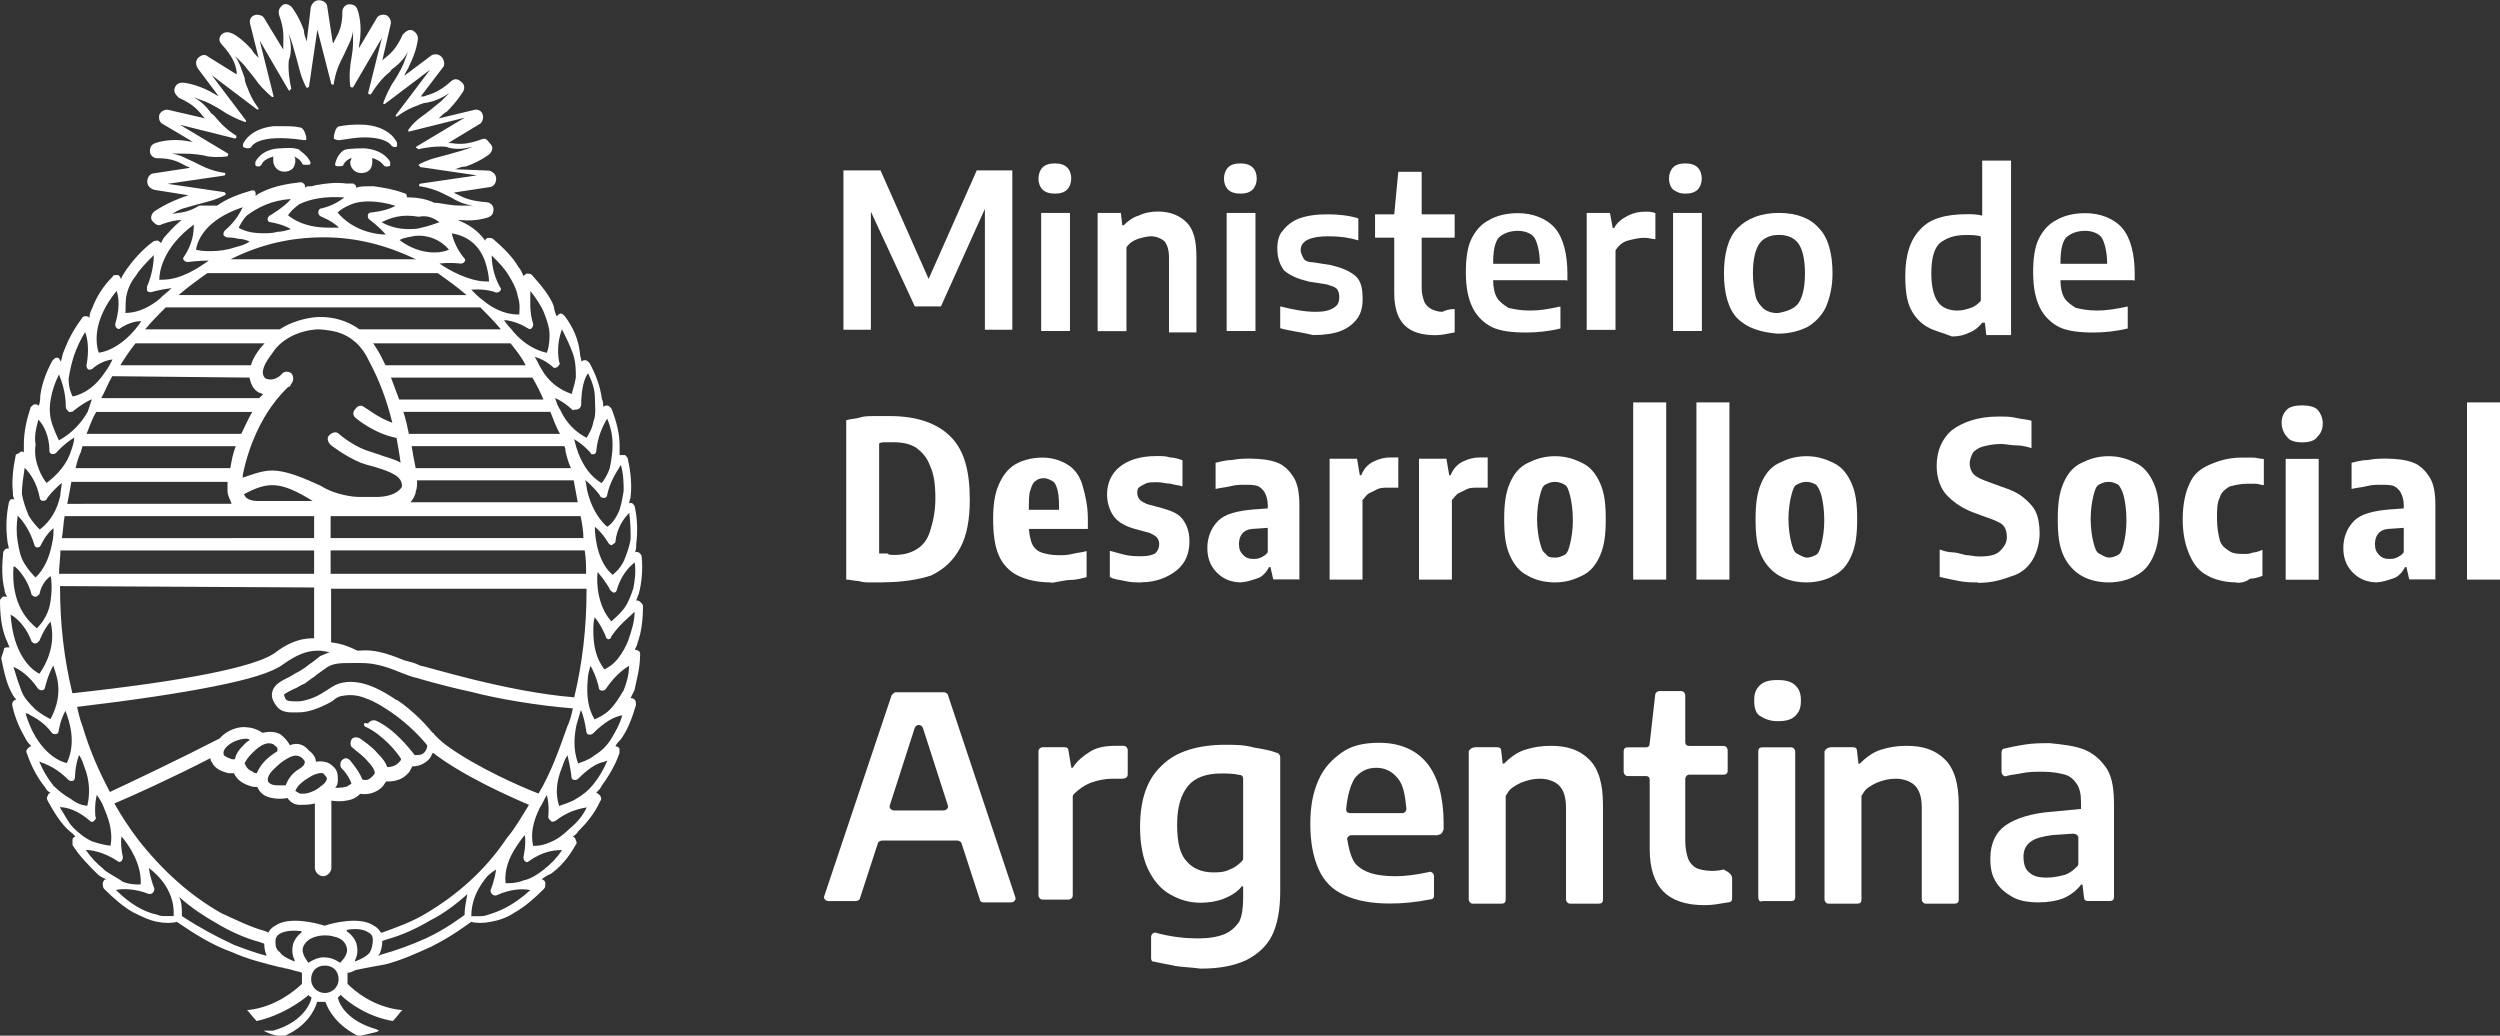 <?xml version="1.0" encoding="UTF-8"?>
<svg id="Capa_1" data-name="Capa 1" xmlns="http://www.w3.org/2000/svg" viewBox="0 0 215.1 89.11">
  <rect x="0" y="0" width="215.1" height="89.11" fill="#333333" stroke="none"/>
  <defs>
    <style>
      .cls-1 {
        fill: #fff;
      }

      .cls-2 {
        fill: none;
        isolation: isolate;
      }
    </style>
  </defs>
  <g>
    <path class="cls-1" d="m29.19,12.06h0c.83-.12,1.54-.24,2.13-.24,2.01,0,2.36.71,2.36.71,0,0,.12.12.24.12h.12s.12,0,.12-.12v-.24s-.47-1.3-2.6-1.54c0,0-1.18-.12-2.36.12-.35,0-.47.83-.47.83v.24c.24.12.35.12.47.12"/>
    <path class="cls-1" d="m25.76,12.88h0c-.47-.24-1.54-.12-1.54-.12-1.77,0-2.25,1.18-2.25,1.18v.24c0,.12.12.12.12.12.35.12.47-.24.47-.24,0,0,.12-.35.95-.59h0v.35c0,.47.35.95.95.95s.95-.35.95-.95c0-.12,0-.24-.12-.35h0c.35.12.59.35.71.59,0,.12.12.12.47.12.12,0,.24,0,.24-.12v-.12c-.35-.71-.95-.95-.95-1.06"/>
    <path class="cls-1" d="m29.07,14.3c.35,0,.47,0,.47-.12.12-.24.35-.47.71-.59h0c0,.12-.12.24-.12.35,0,.47.35.95.95.95s.95-.35.95-.95v-.35h0c.71.24.83.47.95.59,0,0,.12.24.47.12q.12,0,.12-.12v-.24s-.47-1.06-2.25-1.18c-.12,0-1.18,0-1.65.12,0,0-.59.24-.83,1.18v.12c0,.12.12.12.24.12"/>
    <path class="cls-1" d="m21.27,12.76h0s.12,0,0,0c.35,0,.35-.12.35-.12,0,0,.47-1.18,4.49-.59h.24v-.24s-.12-.71-.47-.83c-.47-.12-.95-.12-1.42-.12h-.95c-2.13.24-2.6,1.54-2.6,1.54v.24c.24.12.35.12.35.12"/>
    <path class="cls-1" d="m55.08,56.38c0-.12,0-.35-.12-.35-.12-.12-.24-.12-.35-.12.12-.24.24-.47.24-.59.35-.95.47-2.01.47-3.19,0-.12-.12-.24-.24-.35s-.24-.12-.35-.12c.12-.24.12-.35.24-.59.24-.95.35-2.01.24-3.19,0-.12-.12-.24-.24-.35-.12,0-.24-.12-.35,0,.12-.24.12-.47.12-.71.12-.95.12-2.13-.12-3.19,0-.12-.12-.24-.24-.35h-.24c0-.24.12-.35.12-.59.12-.95,0-2.13-.24-3.19,0-.12-.12-.24-.24-.35h-.47v-.83c0-.95-.24-2.01-.71-3.19-.12-.12-.24-.24-.35-.24s-.24,0-.35.12c0-.24,0-.47-.12-.71-.12-.95-.47-2.01-1.06-3.07-.12-.12-.24-.24-.35-.24s-.24,0-.35.12c0-.24-.12-.47-.12-.71-.12-1.18-.59-2.25-1.3-3.19-.12-.12-.24-.24-.35-.24s-.24.12-.35.24h0c-.12-.24-.24-.59-.24-.83-.35-.95-1.06-1.77-1.89-2.72-.12-.12-.24-.12-.47-.12-.12.12-.24.12-.24.24-.12-.24-.24-.59-.47-.83-.47-.83-1.3-1.65-2.13-2.36-.12-.12-.24-.12-.47-.12-.12,0-.24.12-.24.24-.59-.83-1.42-1.42-2.36-1.77h.35c1.3.12,2.25-.24,2.25-.24.35-.12.47-.35.47-.71s-.35-.59-.59-.59c-1.42-.12-1.89-.35-2.6-.71-.12,0-.12-.12-.24-.12l3.07-.47c.35,0,.59-.35.59-.71s-.24-.59-.59-.71l-2.95-.12c.35-.12.59-.24.95-.24,1.3-.47,2.01-1.06,2.01-1.06.24-.24.35-.59.12-.83s-.35-.59-.71-.47c-1.3.47-1.89.47-2.72.35h-.24l2.72-1.65c.24-.12.35-.59.24-.83-.12-.35-.47-.47-.83-.35l-2.95.71c.24-.24.47-.47.71-.59.95-.95,1.42-1.77,1.42-1.77.12-.24.12-.59-.24-.83-.24-.24-.59-.24-.83,0-1.06.95-1.65,1.06-2.36,1.3h-.24l1.89-2.48c.24-.24.12-.71-.12-.95s-.59-.24-.83-.12l-2.36,1.77c.12-.35.35-.59.47-.95.59-1.18.71-2.13.71-2.25,0-.35-.24-.59-.47-.71-.35-.12-.59.12-.83.35-.59,1.3-1.06,1.65-1.65,2.13l-.12.12.71-3.07c.12-.35-.12-.71-.35-.83-.35-.12-.71,0-.83.24l-1.54,2.6c0-.35.12-.71.12-1.06.12-1.3-.24-2.25-.24-2.25-.12-.35-.35-.47-.71-.47s-.59.35-.59.59c0,1.42-.35,1.89-.71,2.6q0,.12-.12.12l-.47-3.07c0-.35-.35-.59-.71-.59s-.59.24-.71.59l-.35,2.95c-.12-.35-.24-.59-.24-.95-.47-1.3-1.06-2.01-1.06-2.01-.24-.24-.59-.35-.83-.12s-.35.47-.24.83c.47,1.3.35,1.89.35,2.72v.24l-1.65-2.72c-.12-.24-.59-.35-.83-.24-.35.12-.47.47-.35.83l.71,2.84c-.24-.24-.47-.47-.59-.71-.83-.95-1.65-1.42-1.77-1.42-.24-.12-.59-.12-.83.12-.24.24-.24.59,0,.83.95,1.06,1.18,1.65,1.3,2.36v.24l-2.48-1.54c-.24-.24-.59-.12-.83.12-.24.24-.24.59,0,.95l1.77,2.36c-.24-.12-.59-.35-.83-.47-1.18-.59-2.13-.71-2.25-.71-.35,0-.59.12-.71.47s.12.59.35.83c1.3.59,1.65,1.06,2.13,1.65l.12.12-3.07-.71c-.35-.12-.71.12-.83.35-.12.35,0,.71.24.83l2.6,1.54c-.35,0-.71-.12-.95-.12-1.3-.12-2.25.24-2.25.24-.35.12-.47.35-.47.71s.35.59.59.59c1.42,0,1.89.35,2.6.71,0,0,.12,0,.24.12l-3.07.47c-.35,0-.59.35-.59.71s.24.59.59.71l2.95.47c-.35.12-.71.24-.95.35-1.18.47-2.01,1.06-2.01,1.06-.24.24-.35.59-.12.83s.47.47.83.24c.71-.24,1.18-.35,1.65-.35-.83.71-1.18,1.18-1.42,1.42-.12.12-.24.35-.35.59,0-.12-.12-.12-.24-.24-.12,0-.35,0-.47.12-.95.71-1.65,1.54-2.25,2.36-.12.24-.35.47-.47.83-.12-.35-.24-.35-.35-.35s-.35,0-.35.12c-.83.83-1.42,1.77-1.77,2.72-.12.24-.24.47-.24.83-.12-.12-.24-.12-.35-.12s-.24,0-.35.24c-.71.95-1.18,1.89-1.54,2.84-.12.24-.12.59-.24.83h0c-.12-.35-.24-.35-.35-.35s-.24.12-.35.24c-.59,1.06-.95,2.13-1.06,3.07,0,.24,0,.47-.12.83h0c-.12-.12-.24-.12-.35-.12s-.24.12-.35.24c-.35,1.06-.59,2.13-.59,3.19v.71c-.12-.12-.24-.12-.35,0s-.35.12-.35.24c-.24,1.18-.35,2.25-.24,3.19,0,.24,0,.35.12.59h-.24c-.12,0-.24.24-.24.35-.24,1.18-.24,2.25-.12,3.19,0,.24.12.47.12.71h-.24c-.12.12-.24.24-.24.35-.12,1.18-.12,2.25.12,3.19,0,.24.12.47.24.59H.24c-.12.12-.24.24-.24.35,0,1.18.12,2.25.47,3.19.12.24.24.59.35.83h-.12c-.12,0-.35,0-.35.12s-.24.71-.24.83c.24,1.18.47,2.25.95,3.07.12.24.24.35.35.47q-.12,0-.24.12c-.12.12-.12.24-.12.35.24,1.18.71,2.13,1.18,2.95.12.24.24.35.47.59-.12,0-.24.12-.35.24s-.12.24,0,.47c.35,1.06.95,2.13,1.54,2.84.12.24.24.35.47.47-.12,0-.24.12-.24.24-.12.12-.12.24,0,.47.59,1.06,1.18,2.01,1.89,2.6.12.12.35.24.47.47-.12,0-.24.12-.24.24v.47c.59.95,1.42,1.77,2.13,2.48.24.24.47.35.83.47h-.12c-.12,0-.24.24-.24.35s0,.35.12.47c.83.83,1.65,1.54,2.48,2.01.71.35,1.42.71,2.13.83.59.12,1.18.12,1.65,0,1.54,1.06,3.07,2.01,4.73,2.6,1.3.59,2.72.95,4.14,1.3.24,0,.35.12.59.12l.47.12c.35.12.59.12.83.24v.95c-.47.47-2.25,2.01-4.61,2.25h-.12l.12.12c.12.12.35.47.71.83h0c2.13-.47,3.78-1.65,4.49-2.25,0,.12.12.12.24.24-.12.59-.83,2.13-3.31,2.84h-.83l.24.12c.47.24.95.35,1.54.35h0c1.89-.83,2.6-2.13,2.84-2.95h.71c.24.71.95,2.01,2.84,2.95h0c.59-.12,1.06-.24,1.54-.35l.24-.12-.24-.12c-2.48-.71-3.19-2.13-3.31-2.72q.12-.12.24-.24c.71.71,2.36,1.89,4.49,2.25h0c.35-.35.59-.71.71-.83l.12-.12h-.12c-2.36-.24-4.02-1.65-4.61-2.25v-.95c.24,0,.47-.12.71-.24l.59-.12c.59-.12,1.3-.24,1.89-.35,1.42-.35,2.72-.95,4.02-1.54,1.89-.95,3.07-1.89,3.43-2.13.47.12,1.06.12,1.65,0,.71-.12,1.42-.35,2.13-.83.83-.47,1.65-1.18,2.48-2.01.12-.12.12-.24.12-.47s-.12-.24-.24-.35h-.12c.24-.12.47-.35.83-.47.83-.59,1.54-1.42,2.13-2.48.12-.12.12-.24,0-.47,0-.12-.12-.24-.24-.24.12-.12.35-.24.47-.47.71-.71,1.42-1.54,1.89-2.6.12-.12.12-.24,0-.47-.12-.12-.24-.24-.35-.24.24-.24.35-.35.47-.59.59-.83,1.18-1.77,1.54-2.84v-.35c0-.12-.24-.24-.35-.24h0c.12-.24.24-.35.47-.59.59-.83.95-1.77,1.3-2.95,0-.12,0-.35-.12-.47-.12-.12-.24-.12-.35-.12.12-.24.24-.47.35-.71.12-.71.47-1.77.47-2.95m-.47-3.78h0s.12.12,0,0c0,.83-.24,1.54-.47,2.25s-.59,1.3-.95,1.77c-.47.59-.95.83-1.18.95h0c-.71-.95-.95-2.01-.95-3.31,0-.35,0-.83.12-1.18h0c.59.71.95,1.65.95,1.65,0,.12.12.24.24.24h0c.12,0,.24-.12.24-.24.71-1.06,1.54-1.65,2.01-2.13h0m0-4.25h0s0,.12,0,0c.12.83,0,1.65-.12,2.25-.24.71-.47,1.3-.83,1.77-.47.59-.95.95-1.06,1.06h0c-1.18-1.3-1.3-3.31-1.18-4.25h0c.59.71,1.06,1.42,1.06,1.54.12.12.24.24.35.24s.24-.12.24-.24c.35-1.18.95-1.89,1.54-2.36m-.47-4.25h0c.12.83.12,1.65.12,2.25-.12.71-.35,1.3-.59,1.89-.35.71-.83,1.06-.95,1.18h0c-1.18-.95-1.54-2.95-1.54-4.14h0c.71.59,1.18,1.42,1.18,1.42.12.12.24.24.35.12s.24-.12.24-.24c.12-1.18.71-2.01,1.18-2.48m-.71-4.14h0q.12,0,0,0c.24.83.24,1.65.24,2.25-.12.71-.24,1.42-.47,1.89-.35.71-.71,1.06-.95,1.18h0c-.95-.83-1.42-2.01-1.65-2.84-.12-.35-.12-.83-.24-1.18h0c.71.59,1.3,1.3,1.3,1.42.12.12.24.12.35.12s.24-.12.24-.24c.24-1.18.83-2.01,1.18-2.6m-22.1,22.34c0,.12.12.24.24.24,1.42.71,2.6,2.13,2.95,2.72h0c0,.12-.12.24-.24.35-.24.24-.59.35-.95.35h0c-.12-.35-.35-.71-.83-1.18-.47-.59-1.54-1.3-1.54-1.3-.24-.12-.59-.12-.71.12s-.12.59.12.71c.24.24.95.71,1.3,1.18.47.47.59.83.59.95h0c0,.12-.12.24-.24.35-.24.24-.47.35-.83.24h0c-.12-.35-.47-.95-1.06-1.65-.24-.24-.47-.24-.71,0-.12.12-.12.24-.12.35s0,.24.12.35c.47.47.71.95.83,1.3h0c-.12.12-.24.12-.35.24-.35.12-.71.12-1.06.12h0c.24-.24.24-.47.24-.71,0-.35,0-.83-.47-1.18-.24-.24-.71-.47-1.42-.35h0c0-.35-.24-.71-.59-.95-.47-.59-1.06-.71-1.65-.47h0c-.12-.24-.35-.59-.83-.95-.47-.24-.95-.24-1.54-.12h0c-.47-.35-1.06-.47-1.3-.47-.71-.12-1.77.24-2.36.95h0c-3.43,1.77-7.68,3.78-9.45,4.61h0c-.95-1.77-1.77-3.66-2.36-5.67-.24-.59-.35-1.18-.47-1.65h0c4.96-.59,8.86-1.18,11.82-1.77,2.95-.59,4.96-1.18,5.91-1.89h0c1.18-.83,2.01-1.18,3.07-1.18.35,0,.71.12.95.12h0c-.24.12-.59.24-.83.35-.47.35-.71.59-.95.71-.24.24-.47.35-.83.59-.24.12-.47.24-.83.47-.71.35-1.18.59-1.42,1.06h0c-.24.47-.12.95.24,1.42.47.71,1.3.59,2.01.59s1.65-.35,2.36-.71c.24-.12.47-.24.59-.35.24-.24.59-.35.71-.35h0c.59-.12,1.3-.12,2.13.24.71.24,1.42.71,2.13,1.18,1.54,1.06,2.72,2.36,3.07,2.84h0c0,.24-.12.47-.24.59-.24.24-.47.24-.83.24h0c-.47-.59-1.77-2.25-3.31-2.95-.24-.12-.59,0-.71.24-.35-.12-.35,0-.35.12m-3.78,5.32h0c-.24.24-.95.59-1.42.59h-.24c-.12,0-.24-.12-.47-.24h0c.24-.59.83-.95,1.42-1.3.71-.35,1.06-.24,1.06-.12.24.24.24.35.24.35,0,.24-.35.59-.59.71h0Zm-5.79-2.95c.71-.71,1.3-.95,1.77-.71.12.12.35.24.35.35v.24h0c-.12.12-.24.12-.35.24-.71.47-1.18,1.06-1.42,1.65h0c-.12,0-.24,0-.35-.12-.59-.24-.59-.59-.71-.71.12-.24.24-.47.71-.95m-.71-.71c-.35.35-.71.71-.83,1.3h-.24c-.35-.12-.59-.24-.71-.35,0-.12-.12-.24.12-.59.35-.47,1.18-.83,1.77-.83h0c.12,0,.24,0,.35.12h0c-.24.12-.35.24-.47.35m3.07,1.65c.95-.71,1.42-.83,1.89-.47.12.12.24.24.24.35,0,.24-.24.47-.47.59-.59.35-.95.83-1.18,1.42h-.59c-.24,0-.47,0-.71-.12-.12-.12-.24-.12-.24-.35,0-.59.71-1.06,1.06-1.42m10.28-45.03h0c.47-.24.83-.24,1.3-.35,1.18-.12,2.25.35,2.95,1.18h0c-.24.12-.71.24-1.18.24h-.12c-.95,0-2.01-.35-2.95-1.06m1.42,1.65h-15.96c2.6-1.3,5.2-1.89,8.04-1.89s5.44.71,7.92,1.89m2.01-3.19c-.35.12-.95.35-1.54.47-.35.12-.83.12-1.18.12-.83,0-1.65-.24-2.25-.59h0c.24-.12.71-.35,1.3-.47s1.18-.12,1.89,0c.59-.12,1.18,0,1.77.47q0-.12,0,0h0m-3.78-1.42c-.35.24-1.06.47-2.13.59-.12,0-.24.12-.24.24s0,.24.12.35c0,0,.83.59,1.42,1.3h0c-.95,0-2.84-.35-4.14-1.89h0c.24-.24.59-.47,1.18-.71.83-.35,2.25-.35,3.78.12h0m-4.37-.71c-.35.24-.95.71-2.01.95-.12,0-.24.12-.24.35s.12.24.24.35c0,0,.95.35,1.54.95h-.83c-.95,0-2.36-.12-3.55-1.06h0c.12-.24.47-.59.95-.95.95-.47,2.25-.71,3.9-.59-.12,0,0,0,0,0h0m-4.61.12c-.24.35-.83.83-1.77,1.42-.12,0-.24.24-.24.35s.12.24.24.24c0,0,.95.12,1.77.59h0c-.35.12-.83.24-1.18.24-.35.12-.83.12-1.18.12-.83,0-1.54-.12-2.13-.47h0c.12-.24.35-.71.71-1.06.95-.71,2.13-1.3,3.78-1.42q0-.12,0,0t0,0m-4.14.71h0c-.24.47-.59,1.18-1.54,2.01-.12.12-.12.24-.12.35s.24.24.35.24h0c.12,0,.47,0,.95.12.35,0,.71.12.95.24h0c-.35.24-.71.35-1.18.47-.71.24-1.42.35-2.13.35-.47,0-.83,0-1.3-.12h0c.12-.83.83-2.6,4.02-3.66-.12,0,0,0,0,0h0m16.78,5.67c.83.59,1.65,1.18,2.48,1.89H15.36c.83-.71,1.65-1.3,2.48-1.89h19.86Zm3.66,2.95c.59.59,1.18,1.18,1.77,1.89h-12.17c-1.65-1.18-3.31-1.06-3.55-1.06s-1.89.12-3.31,1.06h-11.58c.59-.71,1.18-1.3,1.77-1.89h27.06Zm-17.49,14.06c-1.06-.12-1.89.24-2.95.59h0v-.24c.59-2.84,1.65-4.73,2.48-5.91.59-.83,1.18-1.42,1.42-1.65.12,0,.24-.12.24-.24.24-.24.24-.59.12-.83s-.59-.35-.83-.12l-.24.24c-.47.35-.83.35-1.18.24-.24-.12-.35-.47-.24-.83.12-.59.83-1.42,1.06-1.77h0c1.42-1.65,3.66-1.65,3.66-1.65,0,0,.71,0,1.65.24,1.18.35,2.13,1.18,2.72,2.48.95,1.77,1.54,3.43,2.01,5.32h0c-1.3-.47-2.25-1.3-2.36-1.3-.24-.24-.59-.24-.83.12-.24.24-.24.59.12.83,0,0,1.54,1.3,3.43,1.65h0c.12.71.24,1.3.35,2.13h0c-.59-.35-1.3-.47-1.89-.71-.35-.12-.71-.24-1.06-.35-1.3-.47-2.36-1.42-2.36-1.42-.24-.24-.59-.12-.83.12-.24.24-.12.59.12.83,0,0,1.18.95,2.6,1.54.35.12.71.24,1.18.35,1.54.47,2.36.83,2.36,1.65h0c0,.12-.12.24-.24.35-.47.47-1.42.59-1.89.59h-1.65c-.24,0-1.89-.12-3.19-.95-1.54-.71-2.72-1.18-3.78-1.3m3.07,2.6h-4.73c-.47,0-.83-.12-1.06-.35,0-.12-.12-.12-.12-.24h0c2.01-1.06,3.07-1.18,5.91.59h0m1.54,4.25h21.86c.12.71.12,1.42.12,2.01h-21.98v-2.01Zm0-1.06v-1.89h21.51c.12.59.24,1.3.24,1.89h-21.75Zm6.85-3.07c.24-.24.35-.47.47-.83v-.12c.12-.24.12-.59.12-.95h13.47c.12.59.24,1.3.35,1.89h-14.42Zm.47-2.95c-.12-.59-.24-1.18-.35-1.89h13.12c.12.12.12.35.12.47.12.47.24.95.47,1.42,0,0-13.36,0-13.36,0Zm-.59-2.95c-.12-.59-.24-1.18-.47-1.89h12.65c.24.59.47,1.3.83,1.89h-13Zm-.83-2.95c-.24-.59-.47-1.3-.71-1.89h12.17c.35.59.71,1.3.95,1.89.12,0-12.41,0-12.41,0Zm-1.18-2.95c-.12-.24-.24-.47-.35-.71-.24-.47-.47-.83-.71-1.18h11.82c.47.59.95,1.18,1.3,1.89h-12.06Zm-10.4-1.89c-.24.24-.95,1.06-1.18,1.89h-11.23c.35-.59.83-1.3,1.3-1.89h11.11Zm-1.3,2.95c.12.59.35,1.06.83,1.3.12,0,.24.12.35.12h0l-.35.35h-13.59c.35-.59.59-1.3.95-1.89l11.82.12h0Zm.24,2.95c-.35.59-.59,1.18-.95,1.89H7.45c.24-.59.47-1.3.83-1.89h13.47Zm-1.42,2.95c-.24.59-.35,1.18-.47,1.89H6.5c.12-.47.24-.95.47-1.42,0-.12.12-.35.12-.47,0,0,13.24,0,13.24,0Zm-.71,2.95v.95c0,.35.24.71.35,1.06H5.79c.12-.59.24-1.3.35-1.89h13.47v-.12Zm7.45,3.07v1.89H5.32c.12-.59.12-1.3.24-1.89h21.51Zm0,2.95v2.01H5.08c0-.71.12-1.42.12-2.01h21.86Zm0,3.19v4.37h-.12c-1.18,0-2.25.47-3.31,1.3-1.77,1.18-7.56,2.36-17.37,3.43h0c-.71-2.95-1.06-5.91-1.06-9.1v-.12l21.86.12h0Zm7.09,9.69c-1.06-.71-3.07-2.01-4.96-1.42-.35.12-.71.35-1.06.59-.24.12-.35.24-.59.35-.59.35-1.42.59-1.89.59-.59,0-.95,0-1.06-.24q-.12-.24-.12-.35h0c.12-.12.59-.35.83-.47.35-.12.59-.35.95-.47.35-.24.59-.47.83-.59.24-.24.47-.35.95-.71.59-.47,1.3-.47,2.25-.47h.83c1.06,0,2.01.24,3.43.83.35.12.83.35,1.42.47h0s1.89.59,4.61,1.18c2.25.59,5.67,1.18,8.75,1.42h0c-.12.59-.24,1.06-.47,1.54-.71,2.01-1.42,4.02-2.48,5.79h0c-1.54-.59-5.32-2.25-7.92-4.14-.47-.35-.83-.71-1.06-.95h0c0-.12-.12-.12-.12-.12-.47-.59-1.65-1.89-3.07-2.84m2.01-2.95c-.47-.24-.95-.35-1.42-.47-1.42-.59-2.6-.95-3.78-.83h-.24c-.71-.35-1.3-.59-2.25-.71h0v-4.61h21.98v.12c0,3.19-.35,6.26-1.06,9.22h0c-5.91-.47-12.88-2.72-13.24-2.72m16.07-21.27h0c.35.83.47,1.54.47,2.25s-.12,1.42-.24,2.01c-.24.71-.59,1.18-.71,1.3h0c-.95-.59-1.54-1.42-2.01-2.6-.12-.35-.24-.71-.35-1.18h0c.83.47,1.42,1.18,1.42,1.18,0,.12.12.12.24.12s.24-.12.24-.24c.12-1.3.59-2.25.95-2.84m-2.48-.83c.12,0,.24-.24.24-.35,0-1.3.24-2.25.59-2.72h0c.35.71.59,1.42.59,2.13s.12,1.42-.12,2.01c-.12.71-.47,1.18-.59,1.42h0c-.95-.47-1.77-1.3-2.25-2.36-.24-.35-.35-.71-.47-1.06h0c.83.35,1.54,1.06,1.54,1.06.12-.12.24,0,.47-.12h0m-1.77-3.66c.12-.12.24-.24.12-.35-.24-1.18,0-2.25.24-2.84h0c.35.71.71,1.42.95,2.13.24.71.24,1.42.24,2.01-.12.71-.35,1.3-.35,1.42h0c-1.06-.35-2.01-1.06-2.6-2.13-.24-.35-.35-.71-.59-1.06h0c.95.24,1.65.95,1.65.95,0,0,.24,0,.35-.12m-2.6-3.31c.12.12.24.12.35,0s.12-.24.12-.35c-.35-1.06-.24-2.13-.24-2.84h0c.47.59.95,1.3,1.18,1.89s.47,1.3.47,1.89c0,.71-.12,1.3-.24,1.54h0c-1.06-.24-2.01-.83-2.84-1.77-.24-.35-.59-.59-.83-1.06h0c1.18.12,2.01.71,2.01.71m-2.72-3.07c.12,0,.24,0,.35-.12.12-.12.12-.24,0-.35-.59-1.06-.71-2.13-.71-2.72h0c.59.59,1.06,1.06,1.42,1.65s.71,1.18.83,1.89c.24.71.12,1.3.12,1.54h-.12c-1.18,0-2.25-.59-2.95-1.18-.35-.24-.71-.59-1.06-.95h0c1.3-.12,2.13.24,2.13.24m-.95-2.72c.24.71.35,1.42.35,1.77h-.24c-1.42,0-3.19-.95-4.02-1.54h0c.95-.12,1.77,0,1.77,0,.12,0,.24,0,.35-.12.12-.12.12-.24,0-.35-.59-.71-.95-1.54-1.06-2.13h0c1.42.24,2.36,1.06,2.84,2.36m-26.95-4.02h0c.24-.12.59-.35.95-.47.83-.24,1.65-.47,2.13-.59.95-.24,1.54-.59,1.54-.59,0,0,.12-.12,0-.12,0,0,0-.12-.12-.12l-4.85-.71h0l4.85-.71s.12,0,.12-.12,0-.12-.12-.12c0,0-.95-.12-1.89-.59l-.71-.35c-.59-.24-1.06-.59-1.89-.71h.95c.95,0,1.77.12,2.13.24.95.12,1.65,0,1.65,0,0,0,.12,0,.12-.12v-.12l-4.14-2.48h0l4.73,1.18s.12,0,.12-.12v-.12s-.83-.47-1.54-1.3c-.24-.24-.35-.47-.59-.59-.35-.47-.71-.95-1.54-1.42h0c.35.12.59.24.95.35.83.35,1.54.83,1.89,1.06.83.47,1.54.71,1.54.71h.12v-.12l-2.95-3.9h0l3.9,2.95h.12v-.12s-.59-.71-.95-1.77c-.12-.24-.24-.59-.24-.83-.24-.59-.35-1.18-.83-1.89h0c.24.24.47.47.71.71.59.71,1.06,1.3,1.3,1.65.59.71,1.18,1.18,1.18,1.18h.12v-.12l-1.18-4.73h0l2.48,4.25s.12.12.12,0l.12-.12s-.24-.95-.24-1.89c0-.35,0-.59.12-.83.12-.59.12-1.18-.12-2.01h0c.12.24.24.59.35.95.24.83.47,1.65.59,2.13.24.95.59,1.54.59,1.54,0,0,.12.12.12,0,0,0,.12,0,.12-.12l.71-4.85h0l1.18,4.61s0,.12.12.12.12,0,.12-.12c0,0,.12-.95.59-1.89.12-.24.24-.47.35-.71.24-.59.59-1.06.71-1.89h0v.95c0,.95-.24,1.77-.24,2.13-.12.95,0,1.65,0,1.65,0,0,0,.12.12.12h.12l2.48-4.25h0l-1.18,4.73s0,.12.12.12h.12s.47-.83,1.18-1.54c.24-.24.47-.35.59-.59.47-.35.95-.71,1.42-1.54h0c-.12.35-.24.59-.35.95-.35.83-.83,1.54-1.06,1.89-.47.83-.71,1.54-.71,1.54v.12h.12l3.9-2.95h0l-2.95,3.9v.12h.12s.71-.59,1.77-.95c.24-.12.59-.24.83-.24.59-.12,1.18-.35,1.89-.83h0c-.24.24-.47.47-.71.71-.71.59-1.3,1.06-1.65,1.3-.83.59-1.18,1.18-1.18,1.18v.12h.12l4.73-1.18h0l-4.14,2.48s-.12.12,0,.12.12.12.12.12c0,0,.95-.24,1.89-.24.35,0,.59,0,.83.12.59.12,1.18.12,2.01-.12h0c-.24.12-.59.24-.95.35-.83.24-1.65.47-2.13.59-.95.24-1.54.59-1.54.59,0,0-.12.12,0,.12s0,.12.12.12l4.85.71h0l-4.85.71s-.12,0-.12.12,0,.12.12.12c0,0,.95.12,1.89.59.24.12.47.24.71.35.59.35,1.06.59,1.89.71h-1.06c-.95,0-1.77-.24-2.13-.24h-.12c-.71-.35-1.54-.47-2.36-.47h0v-.12c0-.12-.12-.24-.24-.24-.95-.35-1.77-.47-2.6-.59h-.47c-.35,0-.71,0-1.06.12h0v-.12h0c0-.12-.12-.12-.24-.24h-.59c-.95-.12-1.77,0-2.48.12-.24,0-.35.12-.59.12h-.24c-.12,0-.24.12-.24.12h0c0-.12,0-.24-.12-.35h0q-.12-.12-.24-.12c-1.18.12-2.25.35-3.07.71-.24.12-.59.24-.83.47h0v-.12h0c0-.12,0-.24-.12-.35h-.24c-1.18.35-2.13.71-2.95,1.3h-1.54c-.95.59-1.54.59-2.36.71m1.89.95h0s0,.12,0,0c0,.71-.12,1.65-.83,2.72-.12.12-.12.24,0,.35s.24.12.35.12c0,0,.95-.12,1.77-.12h0c-.83.59-2.36,1.65-4.02,1.65h-.24c0-.59.24-2.72,2.95-4.73m-5.79,6.15c.12-.59.35-1.18.83-1.77.35-.59.95-1.18,1.54-1.77h0c0,.59-.12,1.65-.59,2.72v.35c.12.12.24.12.35.12,0,0,.83-.24,1.77-.35h0c-.35.35-.71.59-1.06.95-.71.59-1.77,1.18-2.84,1.18h-.12c.12,0,0-.59.12-1.42m-.83-.47h0c.24.71.24,1.65-.12,2.84,0,.12,0,.24.12.35s.24.12.35,0c0,0,.83-.59,1.77-.59h0c-.59.95-2.01,2.48-3.66,2.72h0c-.24-.71-.59-2.72,1.54-5.32m-3.66,5.55c.24-.71.59-1.42.95-2.01h0c.24.59.35,1.65.12,2.84,0,.12,0,.24.12.35s.24,0,.35,0c0,0,.71-.71,1.77-.83h0c-.12.24-.35.71-.71,1.18-.71,1.06-1.65,1.77-2.72,2.01h0c-.12-.24-.35-.71-.35-1.54.12-.71.24-1.3.47-2.01m-2.01,3.78c.12-.71.35-1.42.71-2.13h0c.24.59.59,1.54.59,2.84,0,.12.12.24.24.35s.24,0,.35,0c0,0,.83-.71,1.65-1.06h0c-.12.35-.24.71-.35,1.06-.59,1.06-1.42,1.89-2.48,2.48h0c-.12-.24-.35-.71-.59-1.42-.24-.71-.24-1.42-.12-2.13m-1.06,1.77h0c.47.47.95,1.42.95,2.72,0,.12.12.24.24.24s.24,0,.35-.12c0,0,.59-.71,1.54-1.3h0c0,.35-.12.71-.24,1.06-.35,1.18-1.18,2.13-2.13,2.84h0c-.12-.12-.47-.59-.71-1.3-.24-.59-.35-1.3-.24-2.01-.12-.59,0-1.3.24-2.13m-1.18,4.14h0c.47.47,1.06,1.3,1.3,2.6,0,.12.12.24.24.24s.24,0,.35-.12c0-.12.59-.83,1.3-1.42h0c0,.35-.12.71-.12,1.06-.24,1.18-.83,2.25-1.77,2.95h0c-.24-.24-.59-.59-.95-1.18-.24-.59-.47-1.18-.59-1.89,0-.71.12-1.42.24-2.25m-.59,4.14h0c.47.47,1.06,1.3,1.42,2.48,0,.12.12.24.24.24s.24,0,.35-.24c0,0,.35-.83,1.06-1.42h0c0,.47,0,.83-.12,1.3-.24,1.3-.71,2.25-1.42,2.95h0c-.12-.12-.59-.59-.95-1.18s-.47-1.18-.59-1.89c-.12-.71-.12-1.42,0-2.25m-.35,4.37h0s0-.12,0,0q0-.12,0,0c.12,0,.24.12.35.24.35.35.95,1.18,1.18,2.13,0,.12.24.24.35.24h0c.12,0,.24-.12.35-.24,0,0,.12-.95.95-1.54h0c.12.47.12,1.3,0,2.13-.12.95-.59,1.77-1.18,2.36h0c-.71-.59-2.25-2.01-2.01-5.32m-.24,4.14s.12,0,0,0c.12.12.24.12.35.24.47.35,1.06,1.06,1.42,2.01,0,.12.24.24.35.24h0c.12,0,.24-.12.35-.24,0,0,.35-.95.95-1.65h0c.24.95.35,2.6-.95,4.49h0c-.71-.35-2.25-1.65-2.48-5.08,0,.12,0,0,0,0m.24,4.49h0q.12-.12,0,0c.59.24,1.42.83,2.13,1.89.12.12.24.12.35.12s.24-.12.24-.24h0s.24-1.06.71-1.89h0c.12.35.24.71.35,1.18.24,1.18,0,2.36-.59,3.43h0c-.24-.12-.71-.35-1.3-.83-.47-.47-.95-.95-1.18-1.54s-.47-1.3-.71-2.13m1.06,4.02h0c.12,0,.24,0,.35.12.47.24,1.3.71,1.89,1.54.12.12.24.12.35.12s.24-.12.24-.24c0,0,.12-.95.59-1.77h0c.35.95.95,2.72.12,4.49h0c-.71-.12-2.6-1.06-3.55-4.25m2.36,6.15c-.47-.59-.83-1.18-1.18-2.01h0c.12,0,.24.12.35.12.59.24,1.3.59,2.13,1.42.12.12.24.12.35.12s.24-.12.24-.35c0,0,0-.95.35-1.89h0c.24.35.35.71.47,1.06.47,1.18.47,2.36.24,3.31h0c-.24,0-.83-.12-1.42-.59-.47-.24-1.06-.71-1.54-1.18m.59,1.89h0s.12-.12,0,0c.71,0,1.65.35,2.6,1.18.12.12.24.12.35,0s.24-.24.12-.35c0,0-.12-.95.12-1.89h0c.24.35.47.71.59,1.06.35.83.83,2.01.59,3.31h0c-.24,0-.83-.12-1.54-.35-.59-.24-1.18-.71-1.65-1.18s-.71-1.06-1.18-1.77m3.78,5.32c-.59-.47-1.06-.95-1.54-1.65h0c.59,0,1.65.24,2.72.95.12.12.24.12.35,0s.12-.24.12-.35c0,0-.24-.95-.12-1.77h0c.71.83,1.77,2.48,1.65,4.14h-.12c-.35,0-.83,0-1.42-.24-.47-.35-1.06-.59-1.65-1.06m6.03,4.02h-.59c-.35,0-.59,0-.83-.12-1.18-.24-2.36-.95-3.55-2.13h0c.59-.12,1.65-.12,2.84.35.12,0,.24,0,.35-.12s.12-.24.12-.35c0,0-.35-.83-.47-1.77h0c.95.71,2.25,2.13,2.13,4.14q.12-.12,0,0m8.04,3.43c-.95-.24-1.89-.59-2.84-.95-1.54-.71-3.07-1.54-4.49-2.48h0c0-.59,0-1.18-.24-1.65h0c1.06.95,2.13,1.65,3.19,2.25,1.18.71,2.48,1.3,3.78,1.65h0l.35.12c0,.47.12.95.35,1.3,0-.24-.12-.24-.12-.24Zm2.25-1.06c-.12.47-.12.95.12,1.42v.12h0c-.59-.24-1.06-.47-1.3-.83-.35-.24-.35-.59-.35-.95,0-.24.12-.47.35-.59.35-.24,1.06-.35,1.89-.24h0v.12c-.35.24-.59.59-.71.95m2.72,4.25c-.59,0-1.18-.47-1.18-1.18s.47-1.18,1.18-1.18,1.18.47,1.18,1.18-.59,1.18-1.18,1.18m1.3-2.6h0c-.47-.35-.95-.47-1.42-.47s-.95.24-1.3.47h0c-.24-.35-.59-.83-.47-1.3.35-1.06,1.77-1.06,1.89-1.06h0c.12,0,.47,0,.83.12.59.12.95.47,1.06.95.12.47-.24.95-.59,1.3m2.6-.95c-.24.35-.71.59-1.3.83h0v-.12c.24-.47.24-.95.12-1.42-.12-.35-.35-.71-.83-1.06v-.12c0-.12,0,0,0,0,.59-.12,1.42-.12,1.89.24.24.12.35.35.35.59,0,.47-.12.83-.24,1.06m8.15-3.19h0c-.35.24-1.54,1.18-3.31,2.01-1.3.59-2.6,1.06-3.9,1.42l-.24.12c.24-.35.35-.83.35-1.3l.35-.12h0c1.3-.35,2.6-.95,3.78-1.65,1.18-.59,2.25-1.42,3.19-2.25h0c-.12.71-.24,1.18-.24,1.77m-3.31-.12c-1.18.71-2.48,1.18-3.78,1.65h-.12c-.12-.24-.35-.47-.59-.59-1.18-.83-3.55-.24-4.25,0h0c-.71-.24-3.07-.83-4.25,0-.24.12-.47.35-.59.59l-.24-.12c-1.3-.35-2.48-.95-3.78-1.54-2.72-1.54-5.08-3.66-7.21-6.38-.71-.95-1.42-2.01-2.01-3.07h0c1.42-.59,5.08-2.25,8.27-3.9h0c0,.12,0,.24.12.35.24.59.95.83,1.42.95h.47c.24.47.59.83,1.3,1.06.24.12.47.12.71.12h0c.12.24.24.47.59.71.59.35,1.54.35,2.01.24h0c.24.35.59.59,1.06.59s.83,0,1.3-.12h0v5.55c0,.35.35.71.71.71s.71-.35.71-.71v-5.79h0c.83.12,1.42,0,1.77-.12s.59-.35.71-.47h0c.71.12,1.42-.12,1.89-.59.12-.12.24-.35.35-.47h.12c.95,0,1.42-.35,1.77-.71.12-.12.24-.35.35-.59h0c.59,0,1.06-.24,1.42-.59.12-.12.24-.35.35-.59h0c2.6,2.01,6.62,3.78,8.27,4.49h0c-.59.95-1.18,2.01-1.89,2.84-1.89,2.84-4.37,4.96-6.97,6.5m8.98-2.01h0c-1.54,1.42-2.84,1.89-3.66,2.13-.24.12-.59.12-.83.12h-.59c0-1.06.35-2.13,1.18-3.19.24-.35.59-.59.95-.83h0c-.12.95-.47,1.77-.47,1.77,0,.12,0,.24.12.35.12.12.24.12.35.12,1.3-.59,2.25-.59,2.95-.47h0s0,.12,0,0m2.72-3.43c-.47.71-.95,1.18-1.54,1.65s-1.18.83-1.77.95c-.59.24-1.06.24-1.42.24h-.12c-.12-1.06.24-2.13.95-3.19.24-.35.47-.71.71-.95h0c.12.95-.12,1.77-.12,1.89s0,.24.12.35c.12.12.24.12.35,0,1.18-.83,2.13-.95,2.84-.95q0-.12,0,0h0m2.13-3.66c-.35.71-.83,1.3-1.42,1.77-.47.47-1.06.95-1.65,1.18-.71.35-1.3.35-1.54.35h0c-.24-1.06,0-2.13.59-3.31.24-.35.35-.71.59-1.06h0c.24.95.12,1.89.12,1.89,0,.12.12.24.24.35.12.12.24,0,.35,0,1.06-.83,2.01-1.06,2.72-1.18h0m1.77-4.02h0c-.35.83-.71,1.42-1.18,2.01s-.95.95-1.54,1.3c-.59.35-1.18.47-1.42.59h0c-.35-1.06-.24-2.13.24-3.31.12-.35.24-.71.47-1.06h0c.24.95.35,1.77.35,1.89s.12.24.24.24.24,0,.35-.12h0c.83-.83,1.54-1.3,2.13-1.42.12,0,.24-.12.35-.12h0m1.3-3.9h0c-.24.83-.59,1.42-.95,2.01-.35.59-.83,1.06-1.42,1.42-.59.47-1.18.59-1.42.71h0c-.47-1.18-.35-2.48-.12-3.43.12-.35.24-.83.35-1.18h0c.35.83.47,1.89.47,1.89,0,.12.12.24.24.24s.24,0,.35-.12c.95-.95,1.77-1.42,2.48-1.54q-.12-.12,0,0,0-.12,0,0m.12-2.13c-.35.59-.71,1.18-1.18,1.65s-1.06.71-1.3.83h0c-.59-.95-.71-2.13-.59-3.43,0-.35.12-.83.24-1.18h0c.47.83.71,1.77.71,1.89s.12.24.24.24.24,0,.35-.12c.71-1.06,1.42-1.65,2.01-2.01h0c0,.83-.24,1.54-.47,2.13"/>
  </g>
  <g>
    <path class="cls-1" d="m84.27,77.29l-1.54-4.73c0-.12-.24-.24-.35-.24h-6.5c-.12,0-.35.12-.35.24l-1.54,4.73c0,.12-.24.24-.35.24h-2.36c-.24,0-.47-.24-.35-.47l5.79-17.26c.12-.12.24-.24.35-.24h4.14c.12,0,.35.12.35.24l5.79,17.37c.12.24-.12.47-.35.47h-2.36c-.24,0-.35-.12-.35-.35h0Zm-7.33-7.56h4.25c.24,0,.47-.24.35-.47l-2.13-6.62c-.12-.35-.59-.35-.71,0l-2.13,6.62c-.12.24.12.47.35.47Z"/>
    <path class="cls-1" d="m89.7,64.29h1.89c.24,0,.35.12.35.35l.24,1.42h.12c.35-.59.95-1.06,1.54-1.42.59-.35,1.3-.47,2.13-.47h.71c.24,0,.35.24.35.35v2.13c0,.24-.24.35-.47.35h-.83c-.59,0-1.3.12-1.89.35-.59.24-1.06.59-1.42.95q-.12.12-.12.24v8.51c0,.24-.24.35-.35.35h-2.25c-.24,0-.35-.24-.35-.35v-12.41c0-.24.24-.35.35-.35h0Z"/>
    <path class="cls-1" d="m101.05,83.09c-.59-.12-1.3-.24-1.77-.35-.24,0-.24-.24-.24-.35v-1.77c0-.24.24-.47.47-.35,1.3.35,2.48.47,3.55.47.95,0,1.65-.12,2.25-.35.59-.24.95-.59,1.3-1.06.24-.47.35-1.18.35-2.01v-1.06h-.12c-.35.47-.95.83-1.54,1.06-.59.24-1.3.35-2.01.35-.95,0-1.77-.24-2.6-.71s-1.42-1.18-1.89-2.13-.71-2.25-.71-3.66c0-2.36.59-4.14,1.89-5.32,1.18-1.18,3.07-1.77,5.44-1.77.83,0,1.65,0,2.48.24.71.12,1.42.24,2.01.47.12,0,.24.24.24.35v11.58c0,1.54-.24,2.84-.71,3.78-.47.95-1.3,1.65-2.25,2.13-1.06.47-2.25.71-3.9.71-.83-.12-1.54-.12-2.25-.24h0Zm4.73-8.27c.35-.12.71-.35,1.06-.71.12-.12.12-.24.12-.24v-6.85c0-.24-.12-.35-.35-.35-.47-.12-1.06-.12-1.54-.12-1.3,0-2.25.35-2.84,1.06s-.95,1.77-.95,3.31.24,2.6.83,3.19c.47.59,1.3.95,2.25.95.47,0,.95,0,1.42-.24h0Z"/>
    <path class="cls-1" d="m123.74,71.86h-7.45c-.24,0-.47.24-.35.47.12.71.24,1.18.47,1.65s.71.83,1.3,1.06c.59.24,1.42.35,2.36.35.83,0,1.77-.12,2.84-.35.24-.12.47.12.47.35v1.65c0,.24-.12.35-.35.35-1.18.24-2.36.35-3.43.35-1.65,0-2.84-.24-3.9-.71-1.06-.47-1.77-1.18-2.25-2.25s-.71-2.36-.71-3.9.24-2.72.71-3.78,1.18-1.77,2.01-2.36,1.89-.83,3.19-.83c1.77,0,3.19.59,4.14,1.77s1.42,2.95,1.42,5.2v.47c-.12.35-.24.47-.47.47h0Zm-7.21-4.85c-.35.59-.59,1.42-.71,2.6,0,.24.12.35.35.35h4.49c.24,0,.35-.24.35-.35-.12-1.18-.24-2.01-.71-2.6-.47-.59-1.06-.95-1.89-.95s-1.42.35-1.89.95h0Z"/>
    <path class="cls-1" d="m126.93,64.29h1.89c.24,0,.35.12.35.35l.12,1.06h.12c.47-.47,1.06-.95,1.77-1.18s1.42-.35,2.25-.35c1.42,0,2.48.35,3.31,1.18s1.18,2.13,1.18,3.9v8.15c0,.24-.12.35-.35.35h-2.48c-.24,0-.35-.24-.35-.35v-7.92c0-.95-.24-1.54-.59-1.89-.35-.35-.95-.59-1.65-.59-.59,0-1.06.12-1.65.35-.47.24-.95.47-1.18.95q-.12.12-.12.24v8.86c0,.24-.12.35-.35.35h-2.48c-.24,0-.35-.24-.35-.35v-12.76c.12-.24.35-.35.59-.35h0Z"/>
    <path class="cls-1" d="m149.03,75.52v1.77c0,.24-.12.35-.35.35-.71.12-1.3.24-2.01.24-3.19,0-4.73-1.54-4.73-4.85v-5.91c0-.24-.12-.35-.35-.35h-1.54c-.24,0-.35-.24-.35-.35v-1.77c0-.24.12-.35.35-.35h1.54c.24,0,.35-.12.35-.35l.47-4.14c0-.24.24-.35.35-.35h1.89c.24,0,.35.24.35.35v4.02c0,.24.12.35.35.35h2.95c.24,0,.35.24.35.35v1.77c0,.24-.12.35-.35.35h-2.95c-.24,0-.35.24-.35.35v5.32c0,.71.12,1.18.24,1.54s.47.71.71.83.83.24,1.3.24c.24,0,.59,0,1.06-.12.47.24.71.47.71.71h0Z"/>
    <path class="cls-1" d="m151.4,61.58c-.35-.24-.47-.71-.47-1.3s.12-.95.47-1.3.83-.47,1.54-.47,1.18.12,1.54.47c.35.35.47.71.47,1.3s-.12.95-.47,1.3-.83.47-1.54.47-1.18-.24-1.54-.47Zm-.12,15.6v-12.53c0-.24.12-.35.35-.35h2.48c.24,0,.35.24.35.35v12.53c0,.24-.12.35-.35.35h-2.48c-.24.12-.35-.12-.35-.35Z"/>
    <path class="cls-1" d="m157.54,64.29h1.89c.24,0,.35.12.35.35l.12,1.06h.12c.47-.47,1.06-.95,1.77-1.18s1.42-.35,2.25-.35c1.42,0,2.48.35,3.31,1.18s1.18,2.13,1.18,3.9v8.15c0,.24-.12.35-.35.35h-2.48c-.24,0-.35-.24-.35-.35v-7.92c0-.95-.24-1.54-.59-1.89-.35-.35-.95-.59-1.65-.59-.59,0-1.06.12-1.65.35-.47.24-.95.47-1.18.95q-.12.12-.12.24v8.86c0,.24-.12.35-.35.35h-2.48c-.24,0-.35-.24-.35-.35v-12.76c.12-.24.35-.35.59-.35h0Z"/>
    <path class="cls-1" d="m179.41,64.53c.83.35,1.42.95,1.89,1.65.47.83.59,1.77.59,3.19v7.8c0,.24-.12.35-.35.35h-1.89c-.24,0-.35-.12-.35-.35l-.12-1.06h-.12c-.35.47-.95.95-1.54,1.18s-1.3.35-2.13.35-1.65-.12-2.25-.47-1.06-.71-1.42-1.3-.47-1.18-.47-2.01c0-1.3.47-2.25,1.3-2.84s2.25-1.06,4.02-1.18l2.48-.24v-.59c0-.71-.12-1.18-.35-1.54s-.59-.71-1.06-.83-1.06-.24-1.89-.24c-.59,0-1.18,0-1.77.12-.47.12-.95.12-1.3.24-.24.12-.47-.12-.47-.35v-1.65c0-.24.12-.35.24-.35.47-.12,1.06-.24,1.77-.35s1.42-.12,2.13-.12c1.18.12,2.25.24,3.07.59h0Zm-1.77,10.75c.35-.12.71-.35,1.06-.71.12-.12.12-.24.12-.24v-2.25c0-.24-.24-.35-.47-.35l-1.77.12c-.83.12-1.42.24-1.89.59s-.59.83-.59,1.3.12,1.06.47,1.3c.35.35.83.47,1.54.47.59,0,1.06-.12,1.54-.24h0Z"/>
  </g>
  <g class="cls-2">
    <path class="cls-1" d="m84.03,14.66h3.07v13.71h-2.36v-10.4l-3.78,8.39h-2.25l-3.78-8.15v10.16h-2.36v-13.71h3.19l4.14,9.34,4.14-9.34Z"/>
    <path class="cls-1" d="m89.7,16.31c-.24-.24-.35-.59-.35-.95s.12-.71.35-.95c.24-.24.59-.35,1.06-.35s.83.12,1.06.35.35.59.35.95-.12.71-.35.95c-.24.24-.59.35-1.06.35-.47,0-.83-.12-1.06-.35Zm-.12,12.17v-10.16h2.48v10.16h-2.48Z"/>
    <path class="cls-1" d="m94.43,18.32h2.01l.12,1.06h.12c.35-.35.83-.71,1.3-.83.47-.24,1.06-.35,1.65-.35,1.06,0,1.89.35,2.48.95s.83,1.54.83,2.95v6.5h-2.36v-6.38c0-.71-.12-1.06-.35-1.42-.24-.24-.71-.47-1.18-.47-.35,0-.83.12-1.18.24s-.71.35-.95.71v7.21h-2.48v-10.16s0,0,0,0Z"/>
    <path class="cls-1" d="m105.66,16.31c-.24-.24-.35-.59-.35-.95s.12-.71.35-.95c.24-.24.59-.35,1.06-.35s.83.12,1.06.35c.24.24.35.59.35.95s-.12.71-.35.95c-.24.24-.59.35-1.06.35-.47,0-.83-.12-1.06-.35Zm-.12,12.17v-10.16h2.48v10.16h-2.48Z"/>
  </g>
  <g class="cls-2">
    <path class="cls-1" d="m110.15,28.25v-1.89c.95.24,2.01.47,3.07.47.71,0,1.18-.12,1.54-.35s.47-.47.47-.95c0-.35-.12-.59-.24-.71-.12-.12-.47-.24-.83-.35l-1.54-.24c-.95-.24-1.54-.47-2.13-.95-.35-.47-.59-1.06-.59-1.89,0-.59.12-1.18.47-1.54.35-.47.83-.83,1.42-1.06.71-.24,1.42-.35,2.48-.35.95,0,1.89.12,2.6.35v1.89c-.83-.24-1.54-.35-2.6-.35-1.42,0-2.36.35-2.36,1.18,0,.24.12.47.24.71s.47.35.83.35l1.54.24c.95.24,1.54.47,2.13.95.47.47.59,1.06.59,2.01,0,.59-.12,1.18-.47,1.65-.35.47-.83.83-1.42,1.06s-1.42.35-2.36.35c-.95-.24-2.01-.35-2.84-.59Z"/>
    <path class="cls-1" d="m125.16,26.59v2.01c-.59.12-1.18.24-1.65.24-2.48,0-3.55-1.18-3.55-3.66v-4.73h-1.65v-2.01h1.65l.35-3.66h2.01v3.66h2.84v2.01h-2.84v4.37c0,.47.12.83.24,1.18.12.24.35.47.59.59s.59.24.95.24c.24-.12.59-.24,1.06-.24Z"/>
  </g>
  <g class="cls-2">
    <path class="cls-1" d="m134.73,24.11h-6.26c0,.59.12,1.18.35,1.54s.59.59.95.83c.47.12,1.06.24,1.89.24s1.54-.12,2.6-.35v1.89c-.95.24-2.01.35-2.95.35-1.18,0-2.25-.12-2.95-.47-.71-.35-1.3-.95-1.65-1.65-.35-.71-.59-1.65-.59-3.07,0-1.06.12-2.13.47-2.84s.83-1.3,1.54-1.65c.59-.35,1.42-.59,2.48-.59,1.3,0,2.48.47,3.19,1.3.71.83,1.06,2.25,1.06,3.9v.59s-.12,0-.12,0Zm-5.79-3.66c-.35.47-.47,1.18-.47,2.25h4.02c0-1.06-.24-1.89-.47-2.25s-.83-.59-1.42-.59c-.71,0-1.3.24-1.65.59Z"/>
  </g>
  <g class="cls-2">
    <path class="cls-1" d="m136.51,18.32h2.01l.24,1.3h.12c.24-.47.71-.83,1.18-1.06.47-.24.95-.35,1.54-.35.24,0,.47,0,.83.12v2.25c-.24,0-.59-.12-.95-.12-.47,0-.95.12-1.42.24s-.83.47-1.06.83v6.85h-2.48v-10.05h0Z"/>
  </g>
  <g class="cls-2">
    <path class="cls-1" d="m143.95,16.31c-.24-.24-.35-.59-.35-.95s.12-.71.35-.95.59-.35,1.06-.35.83.12,1.06.35.35.59.35.95-.12.71-.35.95c-.24.24-.59.35-1.06.35-.47,0-.71-.12-1.06-.35Zm0,12.17v-10.16h2.48v10.16h-2.48Z"/>
    <path class="cls-1" d="m149.51,27.42c-.83-.83-1.18-2.25-1.18-3.9s.35-3.07,1.18-3.9c.83-.83,2.01-1.3,3.55-1.3s2.72.47,3.43,1.3c.83.83,1.18,2.25,1.18,3.9,0,1.18-.24,2.13-.59,2.95-.35.71-.95,1.3-1.54,1.65-.71.35-1.54.59-2.6.59-1.42-.12-2.6-.47-3.43-1.3Zm5.2-1.3c.35-.47.59-1.3.59-2.6s-.24-2.13-.59-2.6c-.35-.47-.95-.71-1.65-.71s-1.3.24-1.65.71c-.35.47-.59,1.3-.59,2.6,0,.83.12,1.42.24,2.01.12.47.47.83.71,1.06.35.24.71.35,1.18.35.71-.12,1.42-.35,1.77-.83Z"/>
    <path class="cls-1" d="m165.82,28.13c-.59-.35-1.06-.83-1.42-1.54-.35-.71-.47-1.65-.47-2.84,0-1.89.47-3.19,1.3-4.02.83-.95,2.25-1.3,4.02-1.3.35,0,.83,0,1.3.12v-4.73h2.48v15.01h-2.13l-.12-1.06h-.24c-.24.35-.71.71-1.06.83-.47.24-.95.35-1.54.35-.83-.35-1.54-.47-2.13-.83Zm3.78-1.65c.35-.12.59-.35.83-.59v-5.55c-.35-.12-.83-.12-1.3-.12-.95,0-1.65.24-2.25.71-.47.47-.71,1.3-.71,2.6,0,1.18.24,2.01.59,2.48.35.47.95.71,1.65.71.47,0,.83-.12,1.18-.24Z"/>
    <path class="cls-1" d="m183.54,24.11h-6.26c0,.59.12,1.18.35,1.54s.59.59.95.83c.47.12,1.06.24,1.89.24.71,0,1.54-.12,2.6-.35v1.89c-.95.24-2.01.35-2.95.35-1.18,0-2.25-.12-2.95-.47-.71-.35-1.3-.95-1.65-1.65-.35-.71-.59-1.65-.59-3.07,0-1.06.12-2.13.47-2.84s.83-1.3,1.54-1.65c.59-.35,1.42-.59,2.48-.59,1.3,0,2.48.47,3.19,1.3.71.83,1.06,2.25,1.06,3.9v.59s-.12,0-.12,0Zm-5.79-3.66c-.35.47-.47,1.18-.47,2.25h4.02c0-1.06-.24-1.89-.47-2.25s-.83-.59-1.42-.59c-.71,0-1.3.24-1.65.59Z"/>
  </g>
  <g>
    <path class="cls-1" d="m75.99,50.11h-1.06c-.35,0-.71,0-1.06-.12-.35,0-.71-.12-1.06-.12v-13.71c.35-.12.83-.12,1.18-.24.35-.12.83-.12,1.3-.12h1.3c2.25,0,4.02.59,5.2,1.77s1.65,2.95,1.65,5.44c0,1.65-.24,3.07-.83,4.14s-1.3,1.77-2.48,2.36c-1.06.35-2.48.59-4.14.59Zm.83-2.36c.83,0,1.42-.12,2.01-.47.59-.35.95-.83,1.18-1.54s.47-1.65.47-2.84-.12-2.13-.47-2.84c-.24-.71-.71-1.18-1.18-1.54-.59-.35-1.18-.47-2.01-.47h-.59c-.24,0-.47,0-.59.12v9.45h.71c.12.12.24.12.47.12Z"/>
    <path class="cls-1" d="m90.41,50.11c-1.18,0-2.13-.24-2.84-.59s-1.3-.95-1.65-1.77-.47-1.89-.47-3.07.12-2.13.47-2.95.83-1.42,1.42-1.77,1.42-.59,2.36-.59c.83,0,1.54.24,2.13.59s1.06.95,1.3,1.77.47,1.77.47,2.95v.83h-6.15v-1.65h4.02l-.35.12c0-.71,0-1.3-.12-1.77s-.24-.71-.47-.83-.47-.24-.71-.24c-.35,0-.59.12-.71.24-.24.12-.35.47-.47.83s-.12.95-.12,1.77v1.18c0,.71.12,1.18.24,1.54s.47.71.83.83c.35.12.83.24,1.54.24.35,0,.71,0,1.18-.12s.83-.12,1.18-.24v2.25c-.47.12-.95.24-1.42.24s-1.3.24-1.65.24Z"/>
    <path class="cls-1" d="m98.21,50.11c-.47,0-.95,0-1.42-.12s-.95-.12-1.3-.35v-2.25c.47.12.83.24,1.3.35s.95.12,1.42.12c.59,0,.95-.12,1.18-.24.24-.24.35-.47.35-.83,0-.24-.12-.47-.24-.59s-.35-.24-.59-.35l-1.3-.35c-.83-.24-1.42-.59-1.77-1.06s-.59-1.18-.59-1.89c0-.95.35-1.77,1.06-2.36s1.77-.95,3.19-.95c.47,0,.83,0,1.18.12.35,0,.71.12,1.06.24v2.25c-.35-.12-.71-.12-1.06-.24-.35,0-.71-.12-1.06-.12-.47,0-.83,0-1.06.12-.24.12-.47.24-.59.35s-.12.35-.12.47c0,.24.12.47.24.59s.35.24.59.35l1.3.35c.83.24,1.42.47,1.77.95.35.47.59,1.06.59,1.89,0,1.06-.35,1.89-1.06,2.48s-1.77,1.06-3.07,1.06Z"/>
    <path class="cls-1" d="m106.84,50.11c-.83,0-1.54-.24-2.13-.83s-.83-1.3-.83-2.13c0-.95.35-1.77.95-2.36s1.65-.83,2.95-.95l1.65-.12.35,1.65-1.77.12c-.47,0-.83.12-1.06.35-.24.24-.35.59-.35.95,0,.47.12.71.35.95.24.24.47.35.83.35.24,0,.47,0,.71-.12s.47-.24.59-.47v-4.02c0-.47-.12-.83-.24-1.06s-.35-.47-.59-.59c-.35-.12-.71-.12-1.18-.12-.35,0-.71,0-1.18.12s-.83.12-1.3.24v-2.25c.47-.12.95-.24,1.42-.24.59-.12,1.06-.12,1.54-.12.95,0,1.77.12,2.36.35s1.06.71,1.42,1.3c.35.59.47,1.42.47,2.36v6.38h-2.25l-.24-1.06h-.12c-.24.47-.59.83-.95.95s-.95.35-1.42.35Z"/>
    <path class="cls-1" d="m114.4,49.87v-10.4h2.36l.24,1.42h.12c.24-.59.59-.95,1.06-1.18s.95-.35,1.42-.35h.71v2.6h-.95c-.24,0-.59,0-.83.12s-.47.24-.71.35c-.24.12-.35.35-.59.59v6.85h-2.84Z"/>
    <path class="cls-1" d="m122.09,49.87v-10.4h2.36l.24,1.42h.12c.24-.59.59-.95,1.06-1.18s.95-.35,1.42-.35h.71v2.6h-.95c-.24,0-.59,0-.83.12s-.47.24-.71.35c-.24.12-.35.35-.59.59v6.85h-2.84Z"/>
    <path class="cls-1" d="m133.79,50.11c-.95,0-1.77-.24-2.36-.59-.71-.35-1.18-.95-1.54-1.77s-.47-1.77-.47-3.07.12-2.25.47-3.07c.35-.83.83-1.42,1.54-1.77s1.42-.59,2.36-.59,1.65.24,2.36.59,1.18.95,1.54,1.77.47,1.77.47,3.07-.12,2.25-.47,3.07c-.35.83-.83,1.42-1.54,1.77s-1.42.59-2.36.59Zm0-2.13c.35,0,.59-.12.83-.24.24-.12.35-.47.47-.95.12-.47.24-1.18.24-2.01,0-.95-.12-1.65-.24-2.13s-.24-.83-.47-.95-.47-.24-.83-.24-.59.12-.83.24c-.24.12-.35.47-.47.95-.12.47-.24,1.18-.24,2.01s.12,1.54.24,2.01c.12.47.24.83.47.95.24.35.47.35.83.35Z"/>
    <path class="cls-1" d="m140.52,49.87v-15.25h2.84v15.25s-2.84,0-2.84,0Z"/>
    <path class="cls-1" d="m145.96,49.87v-15.25h2.84v15.25s-2.84,0-2.84,0Z"/>
    <path class="cls-1" d="m155.42,50.11c-.95,0-1.77-.24-2.36-.59s-1.18-.95-1.54-1.77-.47-1.77-.47-3.07.12-2.25.47-3.07c.35-.83.83-1.42,1.54-1.77s1.42-.59,2.36-.59,1.65.24,2.36.59,1.18.95,1.54,1.77.47,1.77.47,3.07-.12,2.25-.47,3.07c-.35.83-.83,1.42-1.54,1.77-.59.35-1.42.59-2.36.59Zm0-2.13c.35,0,.59-.12.83-.24.24-.12.35-.47.47-.95s.24-1.18.24-2.01c0-.95-.12-1.65-.24-2.13s-.35-.83-.47-.95c-.24-.12-.47-.24-.83-.24s-.59.12-.83.24c-.24.12-.35.47-.47.95-.12.47-.24,1.18-.24,2.01s.12,1.54.24,2.01c.12.47.24.83.47.95s.59.35.83.35Z"/>
    <path class="cls-1" d="m170.19,50.11c-.47,0-1.06,0-1.65-.12s-1.18-.24-1.65-.35v-2.36c.35.12.71.24,1.06.24s.71.12,1.18.24c.35,0,.71.12,1.18.12.83,0,1.42-.12,1.77-.47s.59-.71.59-1.18-.12-.83-.35-1.06-.83-.47-1.54-.71l-.95-.35c-.95-.35-1.65-.83-2.25-1.42s-.95-1.54-.95-2.6c0-1.3.47-2.36,1.3-3.07.95-.71,2.25-1.18,4.02-1.18.59,0,1.06,0,1.54.12.47.12.95.12,1.3.24v2.36c-.35-.12-.83-.24-1.3-.24s-.95-.12-1.3-.12c-.71,0-1.18.12-1.65.24-.35.12-.71.35-.83.59-.12.24-.24.59-.24.83,0,.35.12.71.35.95s.71.47,1.42.71l.95.35c.71.24,1.3.47,1.77.83s.95.83,1.18,1.3.35,1.18.35,1.89c0,.83-.24,1.65-.59,2.25s-.95,1.18-1.77,1.42c-.95.35-1.77.59-2.95.59Z"/>
    <path class="cls-1" d="m181.42,50.11c-.95,0-1.77-.24-2.36-.59s-1.18-.95-1.54-1.77-.47-1.77-.47-3.07.12-2.25.47-3.07c.35-.83.83-1.42,1.54-1.77s1.42-.59,2.36-.59,1.65.24,2.36.59,1.18.95,1.54,1.77.47,1.77.47,3.07-.12,2.25-.47,3.07c-.35.83-.83,1.42-1.54,1.77-.59.35-1.42.59-2.36.59Zm0-2.13c.35,0,.59-.12.83-.24.24-.12.35-.47.47-.95s.24-1.18.24-2.01c0-.95-.12-1.65-.24-2.13s-.35-.83-.47-.95c-.24-.12-.47-.24-.83-.24s-.59.12-.83.24c-.24.12-.35.47-.47.95-.12.47-.24,1.18-.24,2.01s.12,1.54.24,2.01c.12.47.24.83.47.95s.59.35.83.35Z"/>
    <path class="cls-1" d="m192.41,50.11c-.95,0-1.89-.24-2.48-.59-.71-.35-1.18-.95-1.54-1.77s-.59-1.77-.59-3.07.24-2.36.59-3.07c.35-.83.95-1.3,1.77-1.65s1.65-.59,2.72-.59h.95c.35,0,.59.12.95.12v2.25c-.24,0-.47-.12-.71-.12h-.71c-.59,0-1.06.12-1.54.24-.35.24-.71.47-.83.95-.24.47-.24,1.06-.24,1.77,0,.83.12,1.42.24,1.89.12.47.47.71.83.95s.83.24,1.3.24c.24,0,.47,0,.71-.12.24,0,.59-.12.83-.24v2.25c-.35.12-.71.24-1.06.24-.47.35-.83.35-1.18.35Z"/>
    <path class="cls-1" d="m198.08,38.06c-.59,0-1.06-.12-1.3-.47-.24-.24-.47-.71-.47-1.18s.12-.83.47-1.18c.24-.24.71-.35,1.3-.35s1.06.12,1.3.35c.24.24.47.71.47,1.18s-.12.83-.47,1.18c-.24.35-.71.47-1.3.47Zm-1.42,11.82v-10.4h2.84v10.4h-2.84Z"/>
    <path class="cls-1" d="m204.58,50.11c-.83,0-1.54-.24-2.13-.83s-.83-1.3-.83-2.13c0-.95.35-1.77.95-2.36s1.65-.83,2.95-.95l1.65-.12.35,1.65-1.77.12c-.47,0-.83.12-1.06.35s-.35.59-.35.95c0,.47.12.71.35.95s.47.35.83.35c.24,0,.47,0,.71-.12.24-.12.47-.24.59-.47v-4.02c0-.47-.12-.83-.24-1.06-.12-.24-.35-.47-.59-.59s-.71-.12-1.18-.12c-.35,0-.71,0-1.18.12s-.83.12-1.3.24v-2.25c.47-.12.95-.24,1.42-.24.59-.12,1.06-.12,1.54-.12.95,0,1.77.12,2.36.35s1.06.71,1.42,1.3.47,1.42.47,2.36v6.38h-2.25l-.24-1.06h-.12c-.24.47-.59.83-.95.95s-.95.35-1.42.35Z"/>
    <path class="cls-1" d="m212.26,49.87v-15.25h2.84v15.25s-2.84,0-2.84,0Z"/>
  </g>
</svg>